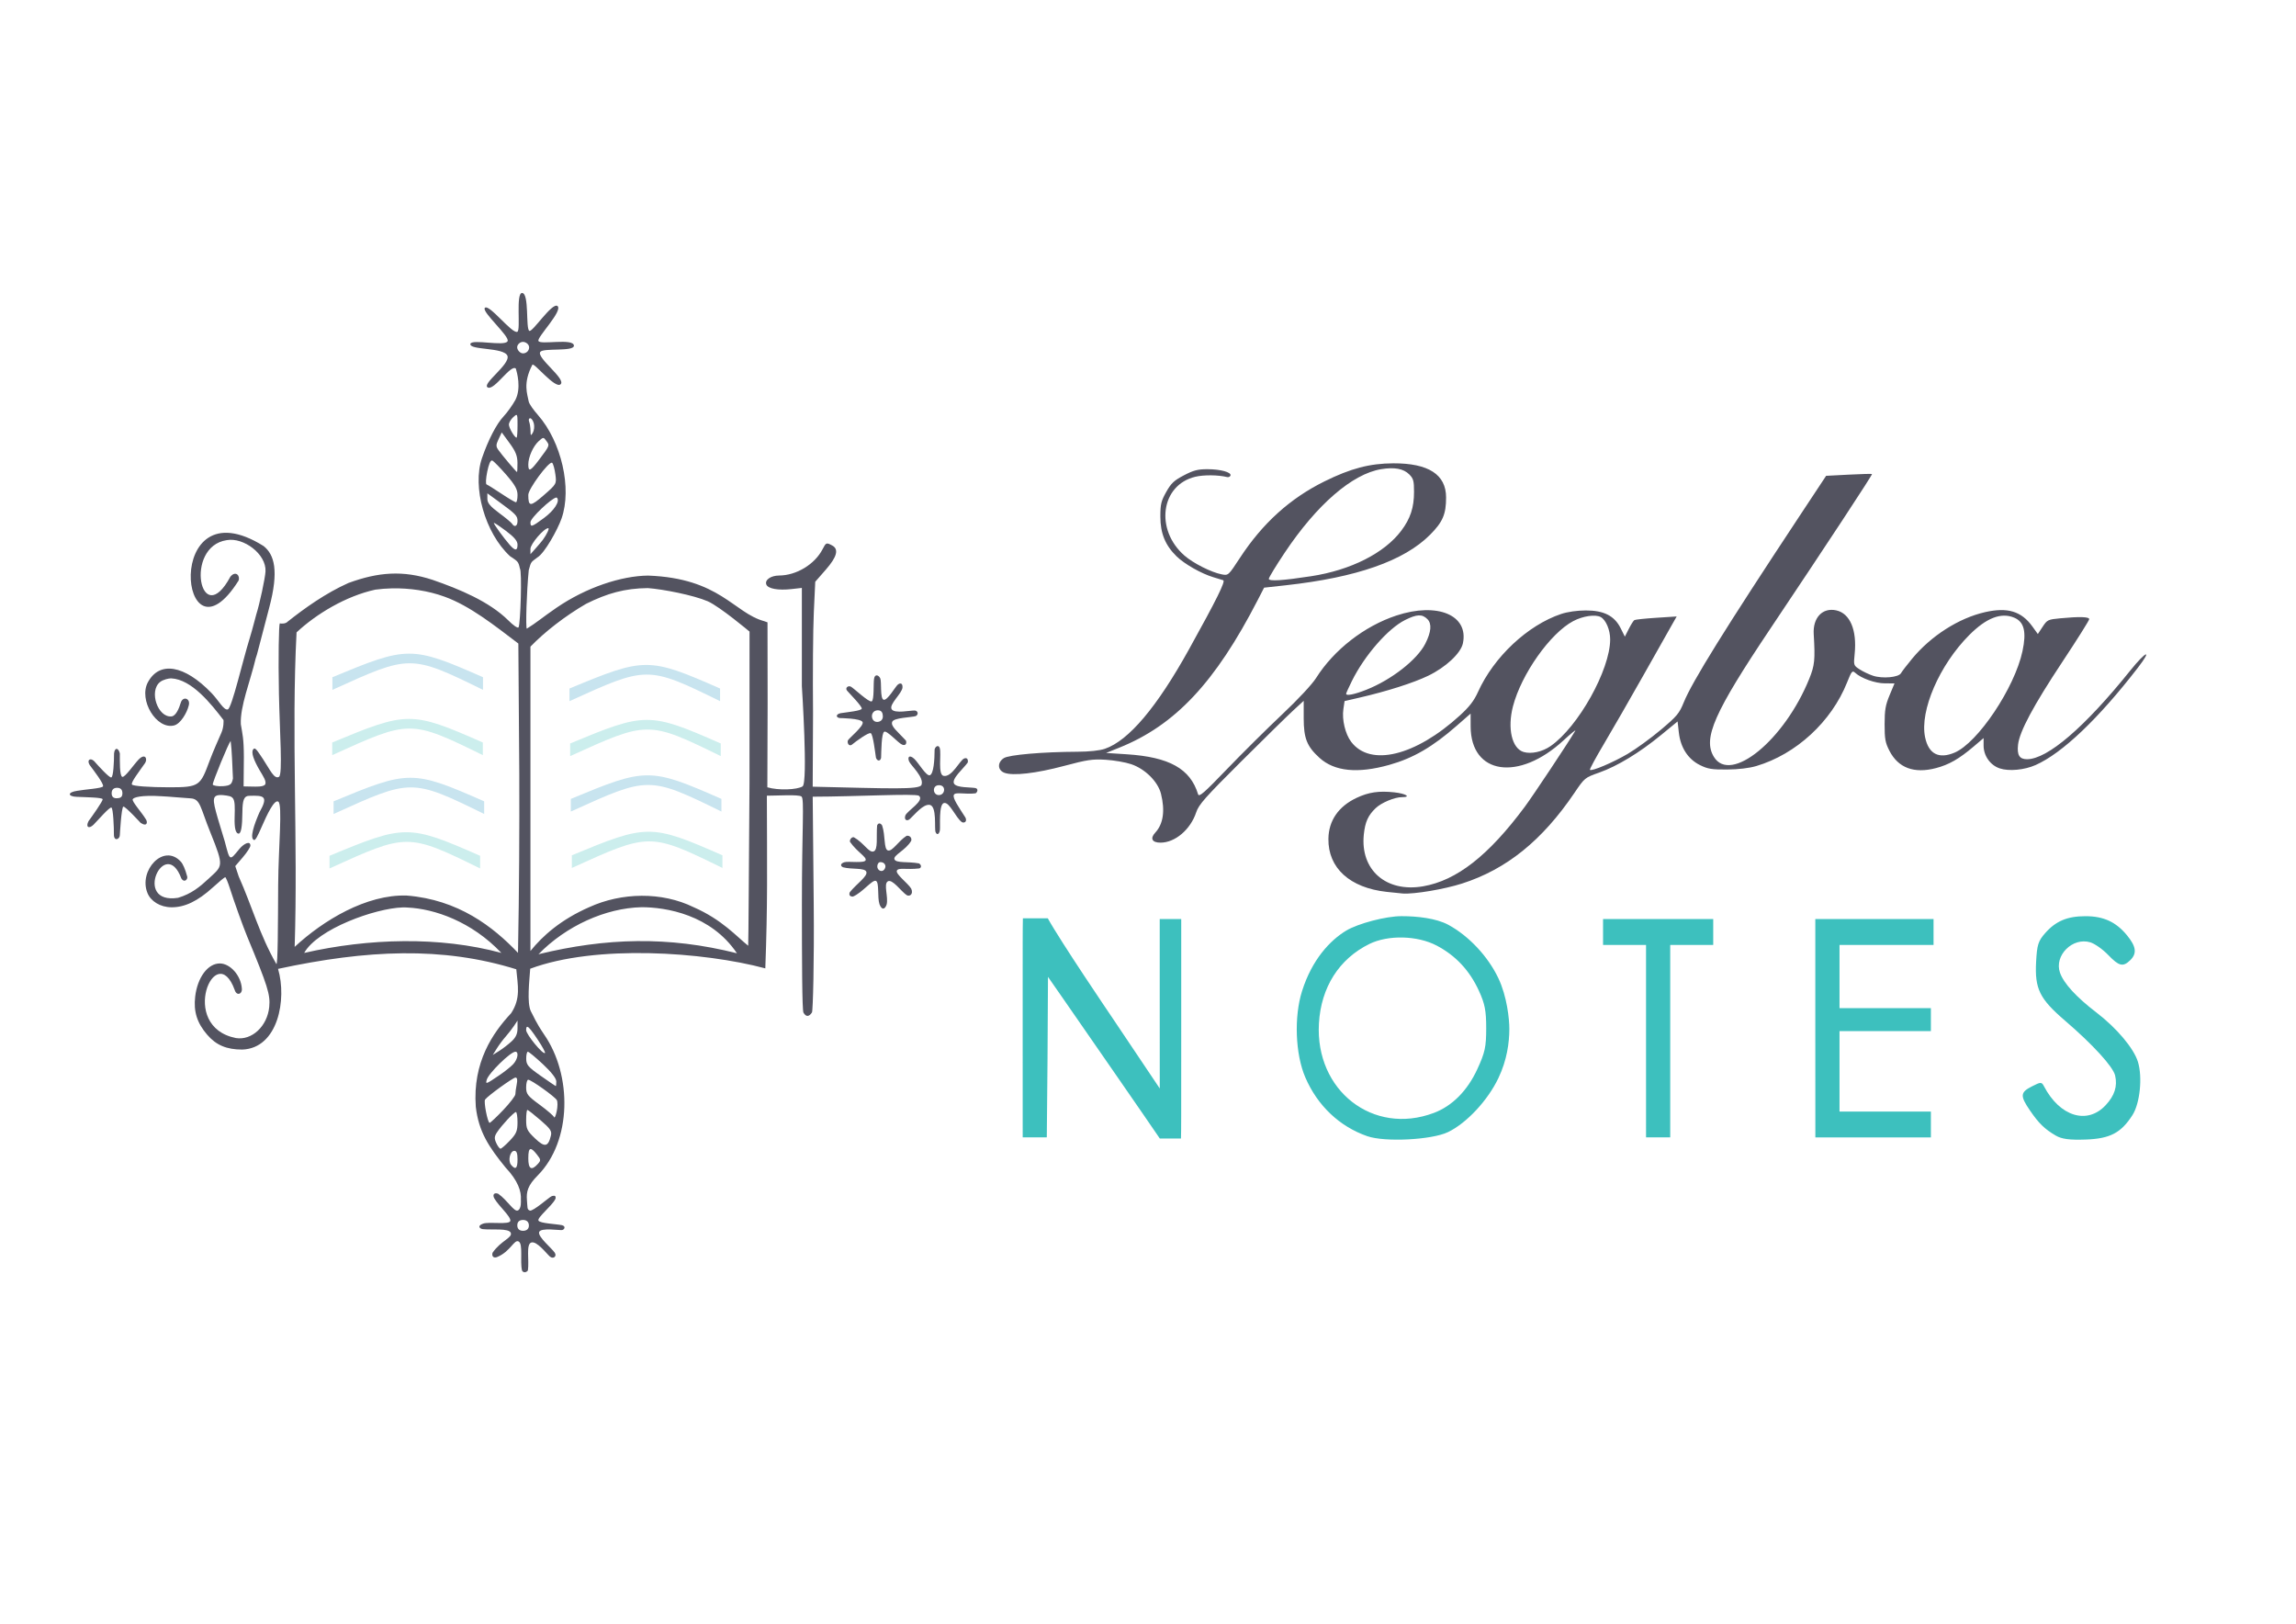 <?xml version="1.0" encoding="UTF-8" standalone="no"?>
<!-- Created with Inkscape (http://www.inkscape.org/) -->

<svg
   xmlns:dc="http://purl.org/dc/elements/1.1/"
   xmlns:cc="http://creativecommons.org/ns#"
   xmlns:rdf="http://www.w3.org/1999/02/22-rdf-syntax-ns#"
   xmlns:svg="http://www.w3.org/2000/svg"
   xmlns="http://www.w3.org/2000/svg"
   xmlns:sodipodi="http://sodipodi.sourceforge.net/DTD/sodipodi-0.dtd"
   xmlns:inkscape="http://www.inkscape.org/namespaces/inkscape"
   width="297mm"
   height="210mm"
   viewBox="0 0 297 210"
   version="1.1"
   id="svg8"
   inkscape:version="0.92.2 (5c3e80d, 2017-08-06)"
   sodipodi:docname="Horozontal.svg">
  <defs
     id="defs2" />
  <sodipodi:namedview
     id="base"
     pagecolor="#ffffff"
     bordercolor="#666666"
     borderopacity="1.0"
     inkscape:pageopacity="0.0"
     inkscape:pageshadow="2"
     inkscape:zoom="0.7"
     inkscape:cx="891.29191"
     inkscape:cy="523.16573"
     inkscape:document-units="mm"
     inkscape:current-layer="layer1"
     showgrid="false"
     inkscape:window-width="2560"
     inkscape:window-height="1340"
     inkscape:window-x="2560"
     inkscape:window-y="27"
     inkscape:window-maximized="1" />
  <g
     inkscape:label="Layer 1"
     inkscape:groupmode="layer"
     id="layer1"
     transform="translate(0,-87)">
    <g
       id="g1090"
       transform="matrix(0.418,0,0,0.418,-1.545,115.362)">
      <path
         sodipodi:nodetypes="ccccccccccccccccccccccccccccccsccccsccscsscscccccssccccccccccccccccccsccccccccccccccsccsccccsscccccccscccscsccccccsccccscccccccccccccccccccccccccccccccccccscccccccccccccccccccccccccccsccccccccccscssscsssccsccccscccccccscsscscccscsccccccsscccscssccccscccccscccccscccccccsccccccccccccccccsccccccscccccsccccccsssccccccscccsccccccccccscccccsssccccsccscccccccccccccccccccccscccccccscccccccccccccccscccccssscccsccsscccsscsccssscscscssccssccccscczccssczzcszzczzccsccc"
         inkscape:connector-curvature="0"
         id="path914"
         d="m 165.261,22.797 c -2.013,0.018 -0.363,11.38 -1.449,12 -1.584,0.835 -8.83,-8.842 -10.09,-7.373 -0.995,1.246 7.934,8.949 7.039,10.318 -0.9,1.667 -10.984,-0.772 -11.496,0.783 -0.43,2.054 10.391,0.989 11.475,3.73 0.899,2.701 -8.32,8.844 -6.031,9.807 2.058,0.851 7.074,-7.32 8.625,-5.869 0.361,1.19 1.715,6.041 -0.139,9.68 -0.875,1.602 -2.53,3.912 -3.678,5.133 -2.183,2.321 -4.724,7.233 -6.668,12.887 -3.063,8.908 0.914,23.179 8.674,30.342 2.347,1.602 2.577,1.541 3.06,3.807 0.704,0.745 0.186,17.238 -0.416,18.211 -0.226,0.365 -1.666,-0.616 -3.201,-2.182 -5.911,-5.833 -15.168,-9.667 -23.424,-12.518 -9.125,-2.997 -16.752,-2.423 -26.023,0.977 -6.998,3.117 -13.51,7.761 -18.837,11.986 -0.571,0.629 -1.782,0.638 -2.409,0.512 -0.293,0.522 -0.49,10.376 -0.258,21.854 0.232,11.478 1.216,24.956 0.008,25.633 -1.485,0.832 -2.794,-2.259 -4.941,-5.494 -2.027,-3.053 -2.497,-3.768 -3.051,-2.979 -0.67,0.955 0.199,3.338 2.086,6.557 0.935,1.596 2.224,3.406 1.582,4.344 -0.669,0.702 -2.748,0.603 -4.01,0.578 l -2.609,-0.053 0.082,-9.074 c -0.016,-5.925 -0.449,-7.077 -0.939,-10.156 -0.273,-5.533 2.928,-13.295 4.592,-20.344 0.506,-1.298 0.86,-3.207 4.189,-15.705 3.064,-11.5 1.591,-16.42 -1.725,-19.084 -31.537,-19.744 -26.013,39.623 -7.779,10.727 0.629,-1.467 -0.827,-3.286 -2.508,-1.254 -9.214,17.136 -14.492,-9.345 -1.105,-11.309 5.205,-0.907 12.234,4.308 11.975,9.656 -0.101,2.083 -1.844,10.178 -2.85,13.301 -0.177,0.55 -1.082,4.294 -2.102,7.594 -2.043,6.538 -5.464,21.393 -6.699,21.814 -1.235,0.421 -2.774,-2.69 -5.074,-5.072 -8.378,-8.677 -16.089,-9.974 -19.678,-3.311 -2.948,5.474 2.665,14.721 8.107,13.355 2.047,-0.514 3.978,-3.951 4.5,-6.031 0.756,-2.34 -1.767,-3.205 -2.436,-0.979 -0.535,1.781 -1.499,4.05 -2.812,4.207 -4.253,0.507 -7.148,-7.834 -3.58,-10.641 0.966,-0.76 2.666,-1.123 3.416,-1.123 6.399,0.307 12.386,7.918 16.215,12.908 4.46e-4,0.245 0.122,2.107 -0.646,3.879 -0.768,1.772 -2.55,5.726 -3.639,8.656 -2.907,7.825 -3.096,8.262 -12.471,8.262 -6.123,0 -11.309,-0.37 -11.586,-0.859 -0.397,-0.625 2.179,-3.942 4.057,-6.631 0.838,-1.216 0.083,-3.258 -2.045,-1.041 -1.36,1.417 -4.227,5.582 -4.994,5.303 -0.883,-0.321 -0.752,-4.909 -0.762,-7.266 -0.449,-1.812 -1.593,-1.907 -1.793,0.018 -10e-7,2.511 -0.19,7.299 -0.875,7.428 -0.611,0.115 -3.827,-3.386 -5.287,-5.049 -1.166,-1.12 -2.355,-0.398 -1.379,1.209 1.188,1.609 4.445,5.807 4.129,6.596 -0.314,0.648 -5.695,0.949 -7.895,1.367 -3.205,0.449 -3.028,1.745 -0.348,1.871 3.005,0.141 7.858,0.179 8.117,0.727 0.213,0.45 -3.434,5.553 -4.357,6.799 -0.99,1.92 0.17,2.456 1.537,1.117 1.603,-1.654 4.94,-5.516 5.541,-5.316 0.56,0.186 0.799,6.432 0.773,8.297 -0.031,2.279 1.794,1.556 1.83,0.279 0,0 0.48,-8.738 1.096,-8.865 0.616,-0.127 5.33,5.018 5.33,5.018 2.053,1.364 2.329,-0.245 1.527,-1.279 -1.218,-1.98 -4.333,-5.424 -3.959,-6.041 0.335,-0.553 2.479,-1.335 9.135,-0.904 2.488,0.116 5.154,0.422 8.754,0.643 3.103,0.176 2.974,2.767 6.152,10.572 4.36,10.806 3.755,10.242 -0.537,14.27 -2.734,2.537 -5.327,4.703 -9.479,5.934 -14.264,2.207 -3.969,-19.431 1.021,-5.992 0.86,1.446 2.031,0.35 1.822,-0.568 -0.606,-2.315 -1.363,-3.962 -1.967,-4.611 -5.354,-5.868 -13.177,2.78 -10.336,9.689 1.016,2.53 3.923,4.39 7.441,4.414 4.096,0.028 8.151,-1.921 12.785,-6.145 1.911,-1.742 3.634,-3.166 3.828,-3.166 0.194,0 0.853,1.575 1.465,3.5 1.26,3.966 4.089,11.841 5.33,14.834 6.372,15.364 7.199,18 6.836,21.779 -0.574,5.976 -5.367,10.462 -10.32,9.658 -18.027,-3.596 -6.209,-30.831 -0.385,-14.922 0.566,1.962 2.367,1.401 2.234,-0.318 -0.246,-4.116 -3.613,-7.805 -6.777,-7.844 -3.727,-0.045 -6.97,4.293 -7.67,10.264 -0.541,4.615 0.57,8.141 3.719,11.799 2.77,3.218 6.008,4.584 10.859,4.584 11.109,-0.411 13.837,-15.579 11.066,-24.969 27.488,-5.92 50.864,-6.984 73.729,0.131 0.436,4.979 1.46,8.912 -1.596,13.582 -5.72,6.122 -11.932,15.181 -10.941,28.92 0.879,7.833 4.143,12.59 9.217,18.832 3.863,4.099 4.918,7.387 4.734,9.986 0,0 0.263,2.8 -0.939,3.299 -1.202,0.498 -3.181,-3.145 -6.074,-5.168 -1.169,-0.471 -1.937,0.231 -1.143,1.533 1.39,2.357 5.076,5.502 4.896,6.834 -0.18,1.332 -6.512,0.189 -8.447,0.885 -1.935,0.696 -0.997,1.585 -0.088,1.689 2.655,0.306 8.157,-0.376 8.678,1.174 0.521,1.55 -3.064,2.38 -5.654,6.15 -0.309,1.171 0.399,1.755 1.506,1.283 4.155,-1.771 5.18,-5.549 6.588,-4.773 1.408,0.776 0.356,6.119 1.035,8.959 0.229,0.598 1.167,0.857 1.816,-0.006 0.464,-3.121 -0.656,-8.122 1.066,-8.646 1.722,-0.525 4.718,3.466 5.75,4.352 1.032,0.885 2.274,-0.069 1.469,-1.242 -0.944,-1.374 -5.299,-4.925 -4.795,-6.355 0.504,-1.43 6.349,-0.472 7.096,-0.611 0.747,-0.14 1.225,-1.176 -0.025,-1.5 -1.868,-0.401 -6.816,-0.543 -7.289,-1.432 -0.473,-0.889 4.178,-4.567 5.174,-6.572 0.056,-0.112 0.114,-0.198 0.125,-0.309 0.023,-0.23 0.035,-0.521 -0.131,-0.682 -0.149,-0.144 -0.408,-0.11 -0.615,-0.096 -0.204,0.014 -0.387,0.087 -0.586,0.178 -0.692,0.314 -5.669,4.687 -6.609,4.387 -0.941,-0.3 -0.717,-0.917 -0.924,-3.227 -0.207,-2.559 0.19,-4.497 3.35,-7.658 10.552,-10.653 10.707,-30.998 1.957,-43.604 -2.643,-3.903 -3.242,-5.648 -4.111,-7.205 -1.233,-2.665 -0.449,-9.355 -0.187,-13.136 20.306,-7.572 53.7,-5.223 72.757,-0.108 0.74,-20.096 0.541,-30.329 0.482,-53.43 3.166,0 9.77,-0.435 10.713,0.254 0.943,0.689 0.122,9.771 0.129,33.268 0.005,17.252 0.054,32.869 0.484,33.607 0.846,1.453 1.781,1.245 2.635,-0.074 0.297,-0.458 0.709,-15.534 0.539,-33.5 l -0.314,-33.244 c 13.218,-0.022 31.636,-1.043 32.859,-0.301 1.892,1.496 -3.507,4.573 -4.188,6.094 -0.482,1.475 0.557,1.897 1.434,1.076 1.594,-1.492 4.072,-4.605 6.076,-4.344 2.36,0.386 1.384,7.363 1.85,8.451 0.466,1.088 1.161,0.539 1.332,-0.613 0.171,-1.152 -0.429,-8.044 1.275,-8.41 1.704,-0.367 3.557,4.443 5.486,5.889 0.642,0.41 1.763,0.012 1.158,-1.359 -2.121,-3.311 -4.041,-6.015 -3.605,-7.037 0.436,-1.022 3.49,-0.08 6.711,-0.488 0.582,-0.277 0.983,-1.457 -0.074,-1.641 -1.574,-0.273 -5.605,-0.042 -6.516,-1.275 -1.082,-1.467 2.994,-4.866 4.201,-6.643 0.148,-1.022 -0.282,-1.571 -1.158,-1.203 -1.324,0.555 -3.779,5.902 -6.35,5.361 -1.822,-0.384 -0.641,-6.742 -1.158,-8.549 -0.342,-1.195 -1.373,-0.608 -1.602,0.365 -0.012,3.348 -0.313,7.579 -1.482,7.984 -1.095,0.38 -3.501,-3.839 -4.809,-5.059 -1.461,-1.363 -2.211,-0.645 -1.602,0.791 0.496,1.212 4.739,4.925 3.822,7.266 -0.616,1.531 -9.849,1.1 -33.662,0.549 l 0.107,-22.66 c -0.114,-11.917 -0.007,-25.962 0.238,-31.211 l 0.445,-9.543 3.262,-3.727 c 3.485,-3.982 4.109,-6.353 1.973,-7.496 -1.792,-0.959 -1.892,-0.921 -2.965,1.154 -2.425,4.689 -8.09,8.118 -13.453,8.145 -2.576,0.013 -4.498,1.366 -3.955,2.781 0.504,1.313 3.67,1.881 7.85,1.41 l 3.146,-0.355 v 30.369 c 0,0 1.948,30.003 0.209,31.049 -1.739,1.046 -7.443,1.29 -10.891,0.27 l 0.088,-25.74 -0.037,-25.291 -1.037,-0.371 c -9.408,-2.561 -13.682,-13.3 -35.941,-14.102 -8.239,0.1 -19.036,3.599 -28.355,9.975 -4.366,2.995 -6.244,4.669 -9.156,6.453 -0.385,-0.385 -0.067,-11.474 0.607,-18.107 0.725,-2.773 0.738,-2.451 2.678,-3.942 2.216,-1.302 6.231,-8.524 7.473,-12.055 3.27,-9.296 -0.031,-23.729 -7.32,-32.02 -1.28,-1.456 -2.659,-3.321 -2.84,-4.146 -0.399,-2.268 -1.902,-5.586 1.125,-11.389 0.504,-0.781 6.932,7.4 8.678,6.086 2.047,-1.544 -7.516,-8.246 -6.225,-10.062 0.947,-1.303 10.33,-6.25e-4 10.41,-1.906 -0.002,-2.486 -10.627,-0.147 -10.982,-1.51 -0.509,-1.109 7.736,-9.396 5.869,-10.801 -1.691,-1.1 -7.691,8.161 -8.678,7.711 -1.212,-0.598 0.038,-11.698 -2.266,-11.725 z m 0.258,15.133 c 0.917,0 1.938,0.78 1.926,1.703 -0.015,1.144 -0.972,1.852 -1.889,1.852 -0.917,0 -1.816,-1.041 -1.816,-1.889 0,-0.811 0.863,-1.666 1.779,-1.666 z m -2,22.6 c 0.326,0.045 0.332,0.93 0.332,3.26 0,2.074 -0.132,3.77 -0.295,3.77 -0.609,0 -2.371,-3.005 -2.371,-4.045 0,-0.595 0.601,-1.625 1.334,-2.289 0.494,-0.447 0.804,-0.722 1,-0.695 z m 4.248,1.029 c 0.399,0 0.909,0.729 1.133,1.619 0.223,0.89 0.088,2.164 -0.301,2.832 -0.626,1.076 -0.709,1.013 -0.727,-0.562 -0.011,-0.978 -0.203,-2.254 -0.426,-2.834 -0.223,-0.58 -0.079,-1.055 0.32,-1.055 z m -8.797,4.387 2.424,3.307 c 1.876,2.558 2.429,3.948 2.441,6.141 0.009,1.558 -0.059,2.822 -0.15,2.809 -0.24,-0.034 -4.663,-5.274 -5.754,-6.816 -0.786,-1.112 -0.778,-1.602 0.059,-3.369 z m 12.836,1.721 c 0.301,-5.97e-4 0.539,0.314 0.998,0.941 1.025,1.401 1.046,1.35 -2.285,5.789 -2.67,3.558 -3.334,3.853 -3.334,1.475 0,-2.317 1.524,-5.72 3.252,-7.26 0.707,-0.63 1.069,-0.945 1.369,-0.945 z m -15.943,6.965 c 0.066,-0.015 0.13,-0.008 0.195,0.021 0.436,0.195 2.368,2.167 4.293,4.383 2.733,3.146 3.5,4.523 3.5,6.277 0,1.236 -0.225,2.245 -0.5,2.244 -0.275,-0.001 -2.3,-1.2 -4.5,-2.664 -2.2,-1.464 -4.259,-2.75 -4.576,-2.857 -0.317,-0.107 -0.224,-1.892 0.207,-3.967 0.449,-2.161 0.922,-3.334 1.381,-3.438 z m 18.627,0.676 c 0.036,0.007 0.066,0.023 0.092,0.049 0.325,0.325 0.768,1.927 0.984,3.562 0.391,2.96 0.376,2.99 -3.596,6.457 -4.142,3.616 -4.785,3.601 -4.785,-0.105 0,-1.841 6.18,-10.182 7.305,-9.963 z m -19.971,9.473 3.5,2.555 c 5.352,3.908 5.832,4.405 5.832,6.039 0,1.568 -0.935,2.036 -1.676,0.838 -0.232,-0.375 -2.049,-1.885 -4.039,-3.355 -2.737,-2.022 -3.617,-3.087 -3.617,-4.375 z m 21.309,1.318 c 0.095,-0.011 0.167,0.005 0.213,0.051 1.043,1.043 -0.814,3.933 -4.059,6.314 -3.764,2.763 -4.131,2.876 -4.131,1.275 0,-1.326 6.553,-7.481 7.977,-7.641 z m -19.234,7.844 c 0.343,0.094 1.827,1.081 3.592,2.4 2.631,1.968 3.666,3.185 3.666,4.312 0,1.971 -0.73,1.992 -2.42,0.07 -1.812,-2.061 -4.912,-6.332 -4.912,-6.768 0,-0.025 0.025,-0.029 0.074,-0.016 z m 16.764,1.623 c 0.461,-0.005 -0.418,1.892 -1.682,3.627 -0.281,0.385 -1.257,1.541 -2.168,2.568 l -1.656,1.867 v -1.658 c 0,-1.53 4.177,-6.389 5.506,-6.404 z m 30.834,18.545 c 4.678,0.347 14.128,2.18 18.543,4.084 3.787,1.695 12.916,9.371 12.916,9.371 l -0.012,47.18 c -0.187,25.483 -0.309,48.716 -0.402,50.021 -3.576,-2.838 -8.059,-8.057 -16.887,-11.923 -9.865,-4.828 -22.299,-4.589 -32.331,0 -8.773,3.848 -14.42,8.88 -18.167,13.557 v -47.09 -47.09 c 4.493,-4.637 10.753,-9.487 17.23,-13.248 6.502,-3.242 11.923,-4.785 19.109,-4.863 z m -79.191,0.082 c 5.364,-0.107 11.127,0.696 16.299,2.586 7.791,2.812 15.406,8.864 22.809,14.49 l 0.289,40.039 c 0.06,17.395 -0.025,36.432 -0.398,55.666 -7.707,-8.102 -18.453,-16.463 -34.443,-17.734 -12.472,-0.399 -25.82,7.669 -34.67,15.881 1.051,-32.606 -1.043,-66.278 0.586,-97.311 6.135,-5.725 15.241,-11.212 24.334,-13.213 1.663,-0.231 3.407,-0.369 5.195,-0.404 z m 150.057,26.922 c -0.389,-0.038 -0.748,0.251 -0.869,1.043 -0.242,1.583 0.074,6.548 -0.725,6.998 -0.799,0.45 -5.537,-4.045 -6.41,-4.529 -0.873,-0.484 -1.953,0.376 -1.195,1.244 0.758,0.868 4.701,4.877 4.518,5.549 -0.183,0.672 -4.539,1.082 -6.541,1.396 -1.584,0.335 -1.486,1.384 -0.195,1.514 0,0 6.461,0.051 6.994,1.23 0.533,1.179 -4.233,5.008 -4.531,5.66 -0.298,0.653 0.191,1.943 1.137,1.402 1.342,-1.106 5.269,-3.978 5.936,-3.609 0.693,0.368 1.343,5.928 1.59,7.543 0.254,0.917 1.247,1.411 1.598,0.105 0.073,-1.918 0.084,-7.705 0.982,-8.115 0.899,-0.41 4.349,3.541 5.539,4.006 1.19,0.465 1.443,-0.54 1.166,-1.262 -2.554,-2.77 -4.811,-4.447 -4.246,-5.809 0.515,-1.283 5.887,-1.343 7.305,-1.768 1.012,-0.613 0.535,-1.665 -0.291,-1.719 -1.318,-0.086 -6.217,1.032 -7.164,-0.375 -1.004,-1.492 3.262,-4.945 3.334,-6.787 0.055,-1.398 -0.747,-1.44 -1.477,-0.836 -0.729,0.604 -3.203,5.009 -4.369,4.654 -1.166,-0.354 -0.563,-5.567 -1.039,-6.611 -0.238,-0.522 -0.656,-0.888 -1.045,-0.926 z m 0.268,10.803 c 1.283,-0.026 1.558,0.896 1.584,1.865 0.026,0.969 -0.628,1.671 -1.662,1.732 -1.034,0.061 -1.636,-0.712 -1.715,-1.629 -0.079,-0.917 0.51,-1.943 1.793,-1.969 z m -200.246,9.471 c 0.396,3.044 0.497,7.302 0.707,11.619 -0.366,1.742 -0.649,2.209 -3.1,2.387 -1.558,0.113 -3.148,-0.181 -3.148,-0.523 0,-0.926 4.869,-12.748 5.541,-13.482 z m 219.166,13.705 c 2.315,-0.045 1.991,2.999 0.051,3.057 -1.98,0.059 -2.229,-3.037 -0.051,-3.057 z m -254.373,0.809 c 1.029,-0.018 1.707,0.442 1.707,1.705 0,1.263 -0.738,1.49 -1.707,1.525 -0.97,0.035 -1.622,-0.408 -1.621,-1.525 0.001,-1.117 0.592,-1.687 1.621,-1.705 z m 32.727,2.25 c 3.633,0.402 3.905,0.41 3.707,6.879 -0.105,3.423 0.347,4.99 1.209,5.049 0.76,0.02 1.16,-1.967 1.197,-6.713 0.028,-3.602 0.494,-4.937 2.008,-4.984 4.686,-0.148 6.131,0.004 3.279,5.098 -1.676,3.79 -3.121,8.101 -1.678,8.574 0.441,0.145 1.247,-1.539 2.18,-3.689 1.93,-4.448 4.084,-8.891 5.299,-8.199 1.395,0.794 0.051,14.177 -0.02,25.727 -0.07,11.549 -0.069,25.711 -0.6,24.455 -5.083,-8.824 -7.462,-17.72 -11.602,-27.004 l -1.078,-3.217 2.344,-2.736 c 1.288,-1.505 2.342,-3.133 2.342,-3.617 0,-1.483 -1.813,-0.821 -3.398,1.023 -3.109,3.8 -2.908,3.867 -4.537,-2.318 -0.514,-1.788 -1.543,-5 -2.166,-7.172 -1.707,-5.948 -1.917,-7.362 1.514,-7.154 z m 203.262,8.771 c -0.28,-0.016 -0.546,0.178 -0.732,0.639 -0.294,3.438 0.373,7.52 -1.09,8.02 -1.463,0.499 -2.911,-2.559 -6.109,-4.391 -0.785,-0.126 -1.389,0.937 -1.174,1.455 2.205,3.136 5.134,4.607 4.826,5.648 -0.308,1.042 -5.371,0.253 -6.574,0.629 -1.203,0.376 -1.355,1.122 -0.443,1.559 2.679,0.748 6.8,0.065 7.242,1.439 0.443,1.375 -3.091,3.72 -5.127,6.287 -0.323,0.848 -0.019,1.352 0.967,1.352 2.914,-1.214 6.021,-5.345 7.117,-4.863 1.097,0.482 0.379,5.087 1.102,7.227 0.706,1.856 1.64,1.67 2.191,0.158 0.642,-2.318 -1.008,-6.359 0.373,-7.232 1.381,-0.874 4.13,3.094 5.826,4.244 0.987,0.584 2.192,-0.337 1.418,-2.006 -0.982,-1.663 -4.894,-4.494 -4.43,-5.549 0.464,-1.055 2.862,-0.225 6.963,-0.701 0.712,-0.256 0.642,-1.11 -0.115,-1.549 -3.405,-0.64 -7.097,-0.015 -7.59,-1.268 -0.493,-1.253 3.522,-2.804 5.182,-5.734 0.273,-0.88 -0.48,-1.737 -1.439,-1.531 -2.566,1.629 -4.364,4.878 -5.742,4.531 -1.378,-0.347 -0.748,-4.618 -1.822,-7.74 -0.243,-0.381 -0.538,-0.607 -0.818,-0.623 z m 0.254,11.971 c 1.242,-0.052 2.106,1.095 1.248,2.268 -0.733,1.002 -2.176,0.32 -2.176,-0.936 0,-0.733 0.417,-1.332 0.928,-1.332 z m -147.867,14.021 c 0.559,-0.017 1.083,-0.007 1.568,0.033 8.315,0.384 19.804,4.299 29.038,14.041 -19.054,-5.164 -41.05,-4.547 -61.025,0 4.205,-7.457 22.032,-13.821 30.418,-14.074 z m 74.006,-0.071 c 7.504,0 21.436,2.27 29.5,14.257 -21.253,-5.37 -40.591,-4.772 -61.418,0.293 8.551,-8.754 20.732,-14.297 31.918,-14.55 z m -38.401,35.085 v 2.357 c 0,1.713 -0.499,2.823 -1.832,4.062 -1.008,0.938 -2.734,2.268 -3.834,2.957 l -2,1.254 1.254,-2 c 0.689,-1.1 1.917,-2.749 2.73,-3.666 0.813,-0.917 1.974,-2.41 2.58,-3.316 z m 3.072,1.93 c 0.487,0.107 1.471,1.38 3.262,4.078 1.356,2.042 2.33,3.85 2.164,4.016 -0.607,0.607 -5.83,-5.739 -5.83,-7.084 0,-0.72 0.112,-1.074 0.404,-1.01 z m -3.73,7.701 c 1.129,0 0.722,2.346 -0.664,3.834 -0.727,0.781 -2.602,2.286 -4.166,3.346 -4.333,2.934 -4.425,2.97 -4.047,1.525 0.522,-1.995 7.364,-8.705 8.877,-8.705 z m 3.852,0 c 0.289,0 2.388,1.74 4.666,3.867 2.648,2.473 4.141,4.397 4.141,5.334 0,0.806 -0.074,1.453 -0.166,1.438 -0.092,-0.016 -2.182,-1.442 -4.645,-3.168 -3.944,-2.764 -4.48,-3.396 -4.5,-5.305 -0.012,-1.192 0.215,-2.166 0.504,-2.166 z m -3.826,8 c 0.541,0 0.664,0.676 0.383,2.084 -0.229,1.146 -0.416,2.517 -0.416,3.049 0,0.531 -1.695,2.743 -3.768,4.916 -2.072,2.173 -3.965,3.951 -4.203,3.951 -0.601,0 -1.88,-6.512 -1.41,-7.184 0.788,-1.127 8.646,-6.816 9.414,-6.816 z m 3.938,0.666 c 0.914,0 8.251,5.228 8.857,6.311 0.28,0.5 0.264,2.061 -0.035,3.467 -0.299,1.406 -0.676,2.209 -0.836,1.783 -0.16,-0.426 -2.165,-2.15 -4.457,-3.832 -3.736,-2.742 -4.166,-3.299 -4.166,-5.393 0,-1.284 0.286,-2.336 0.637,-2.336 z m -0.26,9.334 c 0.208,0 2.023,1.421 4.033,3.156 3.107,2.682 3.595,3.406 3.246,4.832 -0.856,3.501 -1.912,3.682 -4.902,0.838 -2.457,-2.338 -2.754,-2.953 -2.754,-5.723 0,-1.707 0.169,-3.104 0.377,-3.104 z m -3.549,0.666 c 0.278,0 0.501,1.426 0.498,3.168 -0.005,2.711 -0.346,3.526 -2.375,5.666 -1.303,1.375 -2.602,2.5 -2.887,2.5 -0.285,0 -0.876,-0.786 -1.314,-1.748 -0.65,-1.426 -0.608,-2.038 0.229,-3.314 1.433,-2.188 5.243,-6.271 5.85,-6.271 z m 4.576,11.451 c 0.414,-0.006 1.026,0.553 1.891,1.652 1.305,1.659 1.322,1.846 0.277,3 -1.925,2.128 -2.906,1.53 -2.906,-1.77 0,-1.933 0.206,-2.875 0.738,-2.883 z m -5.059,0.549 c 0.707,0 0.986,0.757 0.986,2.668 0,2.804 -0.621,3.325 -1.992,1.674 -1.04,-1.253 -0.324,-4.342 1.006,-4.342 z m 2.713,21.388 c 1.054,10e-4 1.793,0.586 1.793,1.728 1.4e-4,1.142 -0.814,1.629 -1.814,1.629 -1,0 -1.775,-0.488 -1.777,-1.685 -0.002,-1.198 0.744,-1.673 1.798,-1.672 z"
         style="fill:#535360;fill-opacity:1;fill-rule:nonzero;stroke:none;stroke-width:0.667" />
      <path
         sodipodi:nodetypes="ccccc"
         inkscape:connector-curvature="0"
         id="path4632"
         d="m 106.558,141.688 c 23.23,-9.651 24.398,-9.793 46.607,0 v 3.912 c -22.505,-11.053 -22.666,-10.875 -46.607,0 z"
         style="fill:#c8e4ef;fill-opacity:1;stroke:none;stroke-width:1.199px;stroke-linecap:butt;stroke-linejoin:miter;stroke-opacity:1" />
      <path
         sodipodi:nodetypes="ccccc"
         inkscape:connector-curvature="0"
         id="path4632-6"
         d="m 106.505,161.885 c 23.23,-9.651 24.398,-9.793 46.607,0 v 3.912 c -22.505,-11.053 -22.666,-10.875 -46.607,0 z"
         style="fill:#cceeed;fill-opacity:1;stroke:none;stroke-width:1.199px;stroke-linecap:butt;stroke-linejoin:miter;stroke-opacity:1" />
      <path
         sodipodi:nodetypes="ccccc"
         inkscape:connector-curvature="0"
         id="path4632-6-7"
         d="m 106.924,180.092 c 23.23,-9.651 24.398,-9.794 46.607,0 v 3.912 c -22.505,-11.053 -22.666,-10.875 -46.607,0 z"
         style="fill:#c8e4ef;fill-opacity:1;stroke:none;stroke-width:1.199px;stroke-linecap:butt;stroke-linejoin:miter;stroke-opacity:1" />
      <path
         sodipodi:nodetypes="ccccc"
         inkscape:connector-curvature="0"
         id="path4632-6-5"
         d="m 105.667,196.944 c 23.23,-9.65 24.398,-9.793 46.607,0 v 3.912 c -22.505,-11.053 -22.666,-10.875 -46.607,0 z"
         style="fill:#cceeed;fill-opacity:1;stroke:none;stroke-width:1.199px;stroke-linecap:butt;stroke-linejoin:miter;stroke-opacity:1" />
      <path
         sodipodi:nodetypes="ccccc"
         inkscape:connector-curvature="0"
         id="path4632-6-3"
         d="m 179.924,145.183 c 23.23,-9.65 24.398,-9.793 46.607,0 v 3.912 c -22.505,-11.053 -22.666,-10.875 -46.607,0 z"
         style="fill:#c8e4ef;fill-opacity:1;stroke:none;stroke-width:1.199px;stroke-linecap:butt;stroke-linejoin:miter;stroke-opacity:1" />
      <path
         sodipodi:nodetypes="ccccc"
         inkscape:connector-curvature="0"
         id="path4632-6-56"
         d="m 180.133,162.186 c 23.23,-9.651 24.398,-9.793 46.607,0 v 3.912 c -22.505,-11.053 -22.666,-10.875 -46.607,0 z"
         style="fill:#cceeed;fill-opacity:1;stroke:none;stroke-width:1.199px;stroke-linecap:butt;stroke-linejoin:miter;stroke-opacity:1" />
      <path
         sodipodi:nodetypes="ccccc"
         inkscape:connector-curvature="0"
         id="path4632-6-2"
         d="m 180.343,179.339 c 23.23,-9.651 24.398,-9.793 46.607,0 v 3.912 c -22.505,-11.053 -22.666,-10.875 -46.607,0 z"
         style="fill:#c8e4ef;fill-opacity:1;stroke:none;stroke-width:1.199px;stroke-linecap:butt;stroke-linejoin:miter;stroke-opacity:1" />
      <path
         sodipodi:nodetypes="ccccc"
         inkscape:connector-curvature="0"
         id="path4632-6-9"
         d="m 180.657,196.794 c 23.23,-9.651 24.398,-9.794 46.607,0 v 3.912 c -22.505,-11.053 -22.666,-10.875 -46.607,0 z"
         style="fill:#cceeed;fill-opacity:1;stroke:none;stroke-width:1.199px;stroke-linecap:butt;stroke-linejoin:miter;stroke-opacity:1" />
    </g>
    <g
       id="g1150"
       transform="matrix(0.265,0,0,0.265,123.928,144.937)">
      <g
         transform="translate(-719.973,-583.123)"
         id="g102" />
      <path
         inkscape:connector-curvature="0"
         id="path4703"
         d="m 209.231,216.649 c -17.992,-1.966 -28.629,-11.646 -28.444,-25.882 0.115,-8.848 4.884,-15.797 13.708,-19.976 5.864,-2.777 10.934,-3.525 18.429,-2.718 5.659,0.609 8.463,2.346 3.788,2.346 -3.609,0 -10.046,2.684 -12.844,5.356 -3.722,3.555 -5.167,6.765 -5.799,12.893 -1.785,17.303 10.896,28.38 28.93,25.27 16.388,-2.826 31.966,-15.011 49.669,-38.85 4.1,-5.52 20.922,-30.835 24.62,-37.051 0.454,-0.762 -2.101,1.319 -5.68,4.626 -21.912,20.255 -45.314,16.779 -45.391,-6.742 l -0.017,-6.278 -6.674,5.847 c -11.915,10.437 -21.333,15.904 -33.07,19.196 -15.401,4.32 -26.726,3.175 -34.01,-3.438 -6.146,-5.581 -7.72,-9.531 -7.72,-19.371 v -8.474 l -5.063,4.66 c -2.785,2.562 -14.265,13.818 -25.511,25.012 -17.504,17.423 -20.656,20.983 -21.895,24.732 -2.788,8.435 -10.297,14.818 -17.434,14.818 -4.131,0 -5.197,-2.056 -2.542,-4.905 3.892,-4.175 4.848,-10.69 2.779,-18.947 -1.486,-5.93 -7.766,-12.16 -14.569,-14.451 -2.785,-0.938 -8.378,-1.906 -12.428,-2.153 -6.428,-0.391 -9.002,-0.009 -20.232,2.99 -13.755,3.675 -25.112,4.976 -29.251,3.35 -3.328,-1.307 -3.458,-5.013 -0.25,-7.126 2.471,-1.627 18.876,-3.052 35.99,-3.126 5.765,-0.023 10.819,-0.57 13.364,-1.441 11.594,-3.971 25.362,-20.251 41.064,-48.56 13.537,-24.403 17.944,-33.302 16.688,-33.703 -0.668,-0.213 -2.872,-0.886 -4.897,-1.495 -5.79,-1.74 -14.039,-6.427 -17.843,-10.137 -5.557,-5.42 -7.934,-11.24 -7.934,-19.428 0,-6.054 0.365,-7.588 2.86,-12.028 2.387,-4.247 3.809,-5.586 8.597,-8.095 4.69,-2.459 6.787,-3.007 11.502,-3.007 6.417,0 11.854,1.503 11.261,3.112 -0.213,0.578 -0.956,0.909 -1.652,0.736 -4.337,-1.081 -11.397,-1.145 -15.563,-0.141 -16.778,4.045 -19.754,25.739 -5.272,38.43 4.28,3.751 13.191,8.243 18.244,9.196 3.196,0.602 3.208,0.591 8.841,-8.017 11.079,-16.934 24.457,-29.042 41.278,-37.359 12.81,-6.334 22.101,-8.772 33.602,-8.817 17.182,-0.067 25.758,5.467 25.771,16.631 0.008,8.188 -1.62,11.999 -7.779,18.19 -12.707,12.772 -35.848,20.883 -70.467,24.697 l -10.587,1.167 -3.097,6.014 C 125.556,114.473 105.946,135.366 78.609,146.311 l -6.341,2.539 10.024,0.645 c 20.864,1.341 31.071,7.05 34.88,19.506 0.464,1.519 2.8,-0.511 14.088,-12.244 7.442,-7.736 19.526,-19.719 26.854,-26.63 7.799,-7.355 14.701,-14.747 16.644,-17.825 8.705,-13.788 23.583,-25.366 39.234,-30.529 20.027,-6.607 35.35,-0.196 32.451,13.576 -1.019,4.839 -8.364,11.696 -16.957,15.833 -7.289,3.509 -20.105,7.582 -33.75,10.726 l -7.053,1.625 -0.577,3.873 c -0.773,5.173 0.896,12.192 3.81,16.031 9.315,12.273 31.322,6.933 53.032,-12.869 4.667,-4.257 6.919,-7.177 8.871,-11.504 7.7,-17.067 24.224,-32.561 40.571,-38.042 3.078,-1.032 7.771,-1.705 11.968,-1.717 8.896,-0.024 14.062,2.602 17.101,8.694 l 2.038,4.086 1.925,-3.793 c 1.059,-2.086 2.277,-4.011 2.708,-4.279 0.431,-0.267 5.257,-0.777 10.724,-1.132 l 9.939,-0.646 -2.319,4.076 c -1.276,2.242 -7.605,13.444 -14.066,24.893 -6.46,11.449 -15.042,26.361 -19.07,33.136 -4.029,6.777 -7.13,12.515 -6.893,12.754 0.834,0.838 11.333,-3.608 18.521,-7.843 3.992,-2.352 11.217,-7.608 16.055,-11.679 7.928,-6.671 9.039,-8.001 11.256,-13.474 4.062,-10.029 20.176,-35.959 56.308,-90.61 l 13.151,-19.892 11.048,-0.575 c 6.076,-0.316 11.188,-0.452 11.36,-0.303 0.326,0.283 -22.319,34.714 -49.557,75.355 -27.549,41.104 -33.099,53.679 -27.651,62.657 8.131,13.402 34.506,-8.188 46.592,-38.139 2.634,-6.528 2.9,-9.217 2.155,-21.742 -0.478,-8.035 4.308,-13.068 11.019,-11.587 6.692,1.477 10.129,9.582 8.973,21.16 -0.563,5.646 -0.544,5.708 2.414,7.628 1.64,1.065 4.583,2.466 6.541,3.114 4.619,1.529 12.511,0.808 13.654,-1.248 0.47,-0.844 2.918,-4.026 5.441,-7.073 9.258,-11.181 22.778,-19.805 35.614,-22.718 10.955,-2.486 17.721,-0.44 23.066,6.975 l 2.678,3.715 2.334,-3.543 c 2.234,-3.392 2.602,-3.569 8.628,-4.14 9.408,-0.893 14.12,-0.75 14.12,0.428 0,0.571 -5.825,9.835 -12.944,20.586 -14.349,21.668 -21.072,34.218 -21.797,40.698 -0.565,5.035 0.689,7.067 4.361,7.067 10.003,0 28.159,-15.58 50.396,-43.248 7.786,-9.688 11.062,-10.884 3.694,-1.35 -19.214,24.867 -36.855,41.648 -49.865,47.431 -5.487,2.439 -13.076,3.148 -17.542,1.638 -4.629,-1.565 -7.859,-6.15 -7.859,-11.156 v -3.636 l -4.833,4.11 c -7.13,6.062 -12.05,8.877 -18.449,10.556 -10.652,2.794 -18.402,-0.103 -22.694,-8.485 -2.02,-3.944 -2.354,-5.793 -2.343,-12.952 0.009,-6.904 0.431,-9.354 2.425,-14.134 l 2.412,-5.783 -4.726,-0.018 c -4.709,-0.017 -11.501,-2.438 -14.492,-5.159 -1.377,-1.252 -1.734,-0.825 -3.944,4.723 -7.628,19.149 -24.864,35.022 -44.289,40.786 -3.474,1.03 -8.768,1.662 -14.268,1.703 -7.446,0.053 -9.413,-0.266 -13.224,-2.151 -5.848,-2.893 -9.503,-8.524 -10.336,-15.924 l -0.606,-5.385 -8.138,6.673 c -10.495,8.606 -21.281,15.148 -30.146,18.282 -7.017,2.481 -7.086,2.538 -12.12,9.968 -15.712,23.187 -33.113,37.219 -54.777,44.171 -8.729,2.801 -23.492,5.285 -28.999,4.878 -0.76,-0.054 -4.281,-0.418 -7.825,-0.806 z m 277.169,-67.939 c 11.367,-4.772 29.363,-31.632 33.186,-49.53 2.024,-9.476 0.832,-14.31 -4.031,-16.352 -6.386,-2.682 -13.572,0.087 -21.912,8.445 -14.602,14.631 -24.27,36.96 -21.601,49.886 1.688,8.171 6.658,10.784 14.358,7.551 z m -197.18,-3.198 c 13.51,-9.341 29.103,-37.261 29.103,-52.107 0,-4.614 -2.087,-9.525 -4.63,-10.893 -2.605,-1.401 -8.691,-0.499 -13.398,1.985 -11.204,5.913 -25.34,25.902 -29.416,41.594 -2.801,10.784 -0.526,20.575 5.179,22.282 3.707,1.109 9.122,-0.065 13.161,-2.86 z m -89.895,-27.518 c 12.265,-4.858 24.779,-14.635 28.753,-22.465 2.916,-5.744 3.261,-9.752 1.032,-11.991 -2.537,-2.55 -5.157,-2.444 -10.917,0.441 -8.358,4.186 -19.804,17.322 -25.962,29.795 -1.536,3.11 -2.793,5.888 -2.793,6.171 0,1.164 4.031,0.368 9.887,-1.951 z M 172.407,62.583 c 19.303,-2.969 35.705,-11.249 43.928,-22.175 4.482,-5.956 6.246,-11.316 6.246,-18.983 0,-5.369 -0.305,-6.492 -2.308,-8.504 -2.81,-2.824 -7.184,-3.642 -13.737,-2.57 -14.096,2.306 -31.415,17.3 -47.08,40.761 -4.27,6.394 -7.762,12.134 -7.762,12.757 0,1.282 6.75,0.863 20.714,-1.285 z"
         style="fill:#535360;fill-opacity:1;stroke:none;stroke-width:0.923" />
    </g>
    <g
       transform="matrix(2.732,0,0,2.732,117.831,-573.387)"
       id="layer1-3"
       inkscape:label="Layer 1">
      <path
         sodipodi:nodetypes="sssscccscssscscssssccccccsccssccccccccccsccccccccsccscccccscccccccccccccccccccccccccccccccccccccccccc"
         inkscape:connector-curvature="0"
         id="path877"
         d="m 21.613,295.512 c -1.321,-0.459 -2.362,-1.446 -2.939,-2.785 -0.473,-1.098 -0.54,-2.866 -0.155,-4.084 0.473,-1.497 1.328,-2.403 2.087,-2.862 0.557,-0.337 1.892,-0.691 2.63,-0.686 0.735,-9e-4 1.641,0.1 2.211,0.409 0.97,0.526 1.877,1.494 2.367,2.525 0.413,0.869 0.522,1.946 0.521,2.406 -0.002,0.646 -0.109,1.466 -0.517,2.323 -0.504,1.061 -1.51,2.139 -2.389,2.56 -0.774,0.37 -2.985,0.482 -3.817,0.193 z m 3.146,-1.102 c 0.872,-0.329 1.588,-1.05 2.06,-2.074 0.362,-0.786 0.42,-1.052 0.42,-1.934 0,-0.839 -0.063,-1.159 -0.348,-1.78 -0.442,-0.962 -1.098,-1.662 -1.997,-2.135 -0.915,-0.48 -2.299,-0.513 -3.189,-0.075 -1.432,0.705 -2.287,2.051 -2.386,3.759 -0.184,3.18 2.567,5.322 5.441,4.238 z m 29.45,1.073 c -0.527,-0.308 -0.805,-0.577 -1.227,-1.195 -0.471,-0.689 -0.458,-0.854 0.093,-1.134 0.425,-0.217 0.464,-0.217 0.575,-0.004 0.75,1.432 2.045,1.829 2.918,0.895 0.426,-0.456 0.568,-0.901 0.449,-1.409 -0.098,-0.417 -1.056,-1.466 -2.373,-2.596 -1.205,-1.035 -1.435,-1.503 -1.368,-2.78 0.043,-0.807 0.099,-0.987 0.427,-1.36 0.506,-0.575 1.051,-0.804 1.913,-0.804 0.854,0 1.443,0.271 1.963,0.904 0.439,0.534 0.481,0.863 0.15,1.183 -0.339,0.328 -0.529,0.281 -1.041,-0.253 -0.252,-0.263 -0.631,-0.531 -0.843,-0.596 -0.842,-0.258 -1.725,0.626 -1.437,1.44 0.178,0.506 0.772,1.153 1.727,1.884 0.957,0.733 1.765,1.692 1.962,2.331 0.224,0.726 0.097,1.969 -0.258,2.523 -0.542,0.846 -1.063,1.118 -2.221,1.158 -0.761,0.026 -1.126,-0.022 -1.409,-0.187 z M 5.292,290.389 c 0,-4.439 -0.002,-4.548 0.01,-5.193 0.101,0.003 0.966,0 1.18,8.5e-4 0.59,1.075 2.992,4.615 2.992,4.615 l 2.309,3.44 -0.002,-4.21 v -3.81 h 0.509 0.509 v 5.167 c 0,4.283 4.76e-4,4.826 -0.012,5.222 -0.078,-5.8e-4 -0.835,10e-4 -1.002,-5.8e-4 -0.365,-0.547 -4.121,-5.965 -4.59,-6.64 l -0.705,-1.013 -0.022,3.941 -0.034,3.658 H 5.863 5.293 Z m 29.515,0.622 v -4.555 H 33.789 32.772 v -0.612 -0.612 h 2.608 2.608 v 0.612 0.612 h -1.018 -1.018 v 4.555 4.555 h -0.572 -0.573 z m 8.015,-0.612 v -5.167 h 2.799 2.799 v 0.612 0.612 h -2.226 -2.226 v 1.496 1.496 h 2.163 2.163 v 0.544 0.544 h -2.163 -2.163 v 1.904 1.904 h 2.163 2.163 v 0.612 0.612 h -2.735 -2.735 z"
         style="fill:#3dc0be;fill-opacity:1;stroke-width:0.132" />
    </g>
  </g>
</svg>
